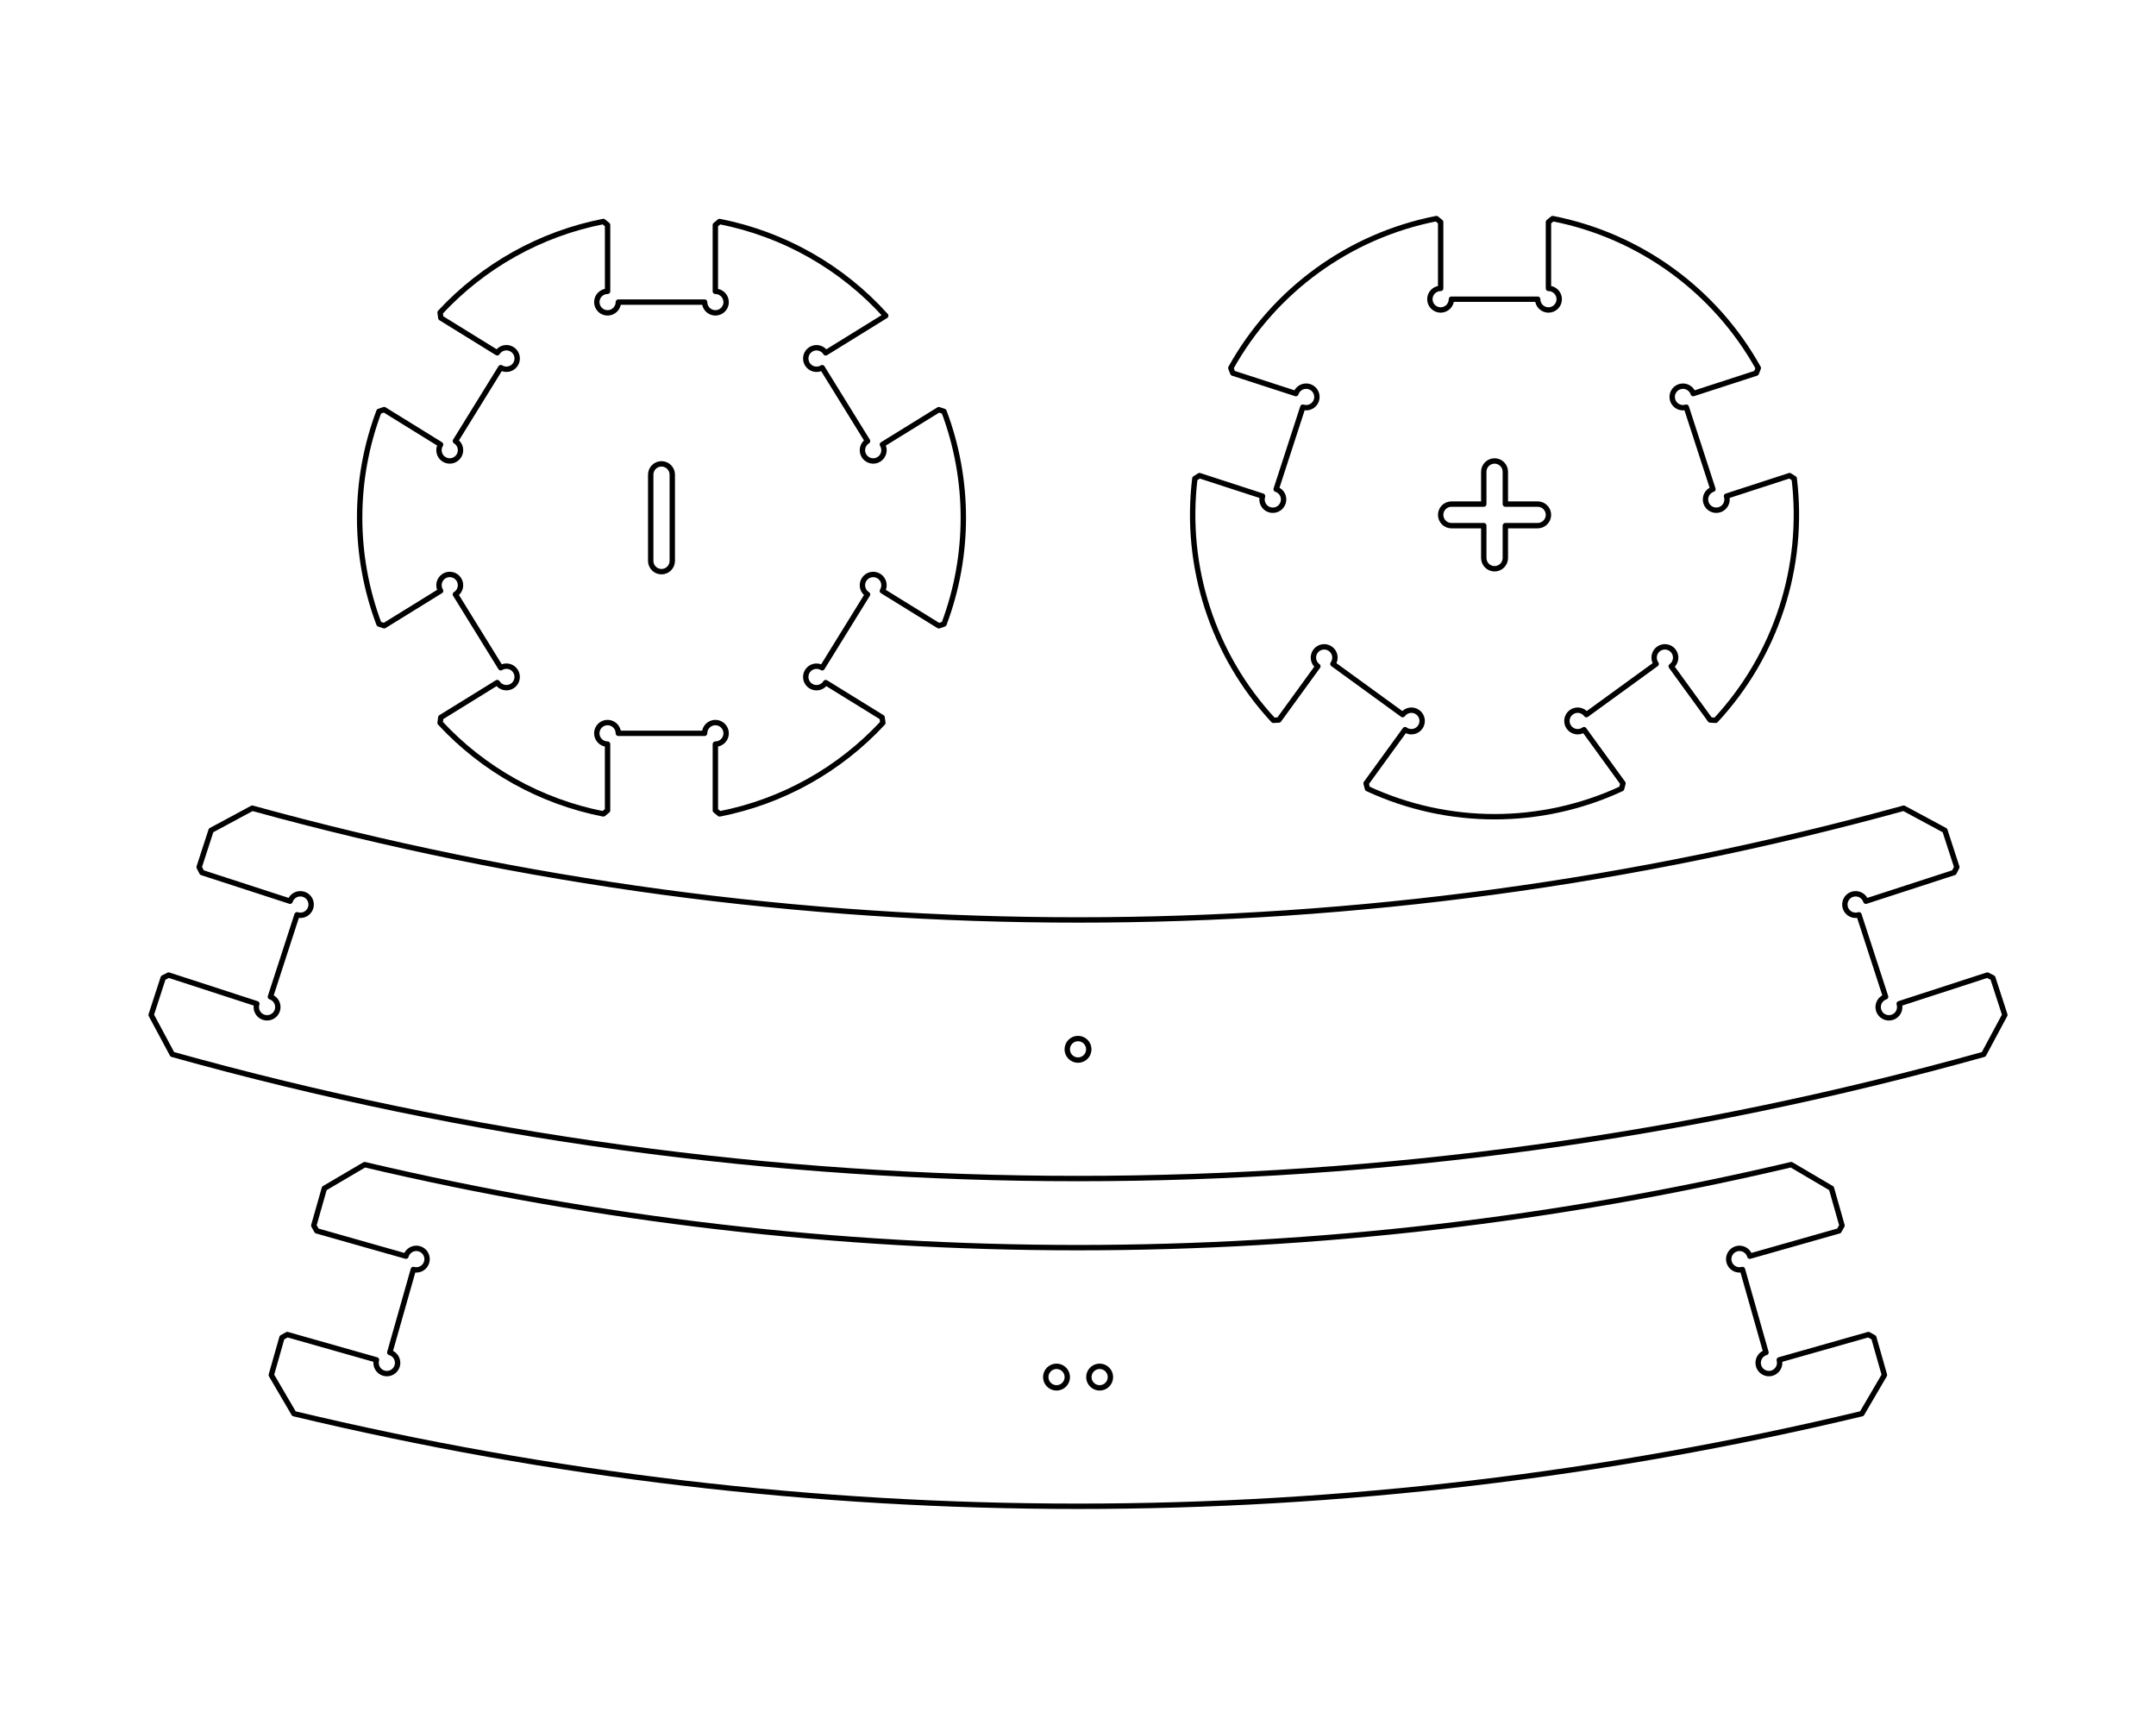 <?xml version="1.0" encoding="UTF-8"?>
<!-- Created with Inkscape (http://www.inkscape.org/) -->
<svg width="100mm" height="80mm" version="1.1" viewBox="0 0 100 80" xmlns="http://www.w3.org/2000/svg">
 <g transform="translate(-56.733 -94.376)">
  <g transform="translate(6.886 10.016)" fill="none" stroke="#000" stroke-linecap="round" stroke-linejoin="round" stroke-miterlimit="10" stroke-width=".25">
   <g transform="translate(.408)">
    <g transform="translate(-17.9 2.502)">
     <path d="m101.02 95.868c0 0.276-0.224 0.5-0.5 0.5-0.276 0-0.5-0.224-0.5-0.5l-4-7e-5c0 0.276-0.224 0.5-0.5 0.5s-0.5-0.224-0.5-0.5c0-0.276 0.224-0.5 0.5-0.5v-3.077l-0.196-0.161c-2.907 0.57-5.558 2.049-7.572 4.221l0.034 0.252 2.617 1.617c0.145-0.235 0.453-0.308 0.688-0.162 0.235 0.145 0.308 0.453 0.162 0.688-0.145 0.235-0.453 0.308-0.688 0.163l-2.103 3.402c0.235 0.145 0.308 0.453 0.162 0.688-0.145 0.235-0.453 0.308-0.688 0.162-0.235-0.145-0.308-0.453-0.162-0.688l-2.617-1.618-0.241 0.082c-1.195 3.178-1.195 6.681 8.5e-5 9.859l0.241 0.082 2.617-1.617c-0.145-0.235-0.073-0.543 0.162-0.688 0.235-0.145 0.543-0.072 0.688 0.162 0.145 0.235 0.072 0.543-0.163 0.688l2.103 3.403c0.235-0.145 0.543-0.073 0.688 0.162 0.145 0.235 0.072 0.543-0.162 0.688-0.235 0.145-0.543 0.072-0.688-0.163l-2.617 1.617-0.034 0.252c2.014 2.173 4.665 3.651 7.572 4.222l0.196-0.161-3e-5 -3.076c-0.276-9e-5 -0.5-0.224-0.5-0.5 0-0.276 0.224-0.5 0.5-0.5s0.5 0.224 0.5 0.5l4 1e-4c4e-5 -0.276 0.224-0.5 0.5-0.5 0.276 0 0.5 0.224 0.5 0.5 0 0.276-0.224 0.5-0.5 0.5v3.076l0.196 0.161c2.907-0.57 5.558-2.048 7.572-4.221l-0.034-0.252-2.617-1.617c-0.145 0.235-0.453 0.308-0.688 0.163-0.235-0.145-0.308-0.453-0.162-0.688 0.145-0.235 0.453-0.308 0.688-0.162l2.103-3.403c-0.235-0.145-0.308-0.453-0.162-0.688 0.145-0.235 0.453-0.308 0.688-0.162 0.235 0.145 0.308 0.453 0.163 0.688l2.617 1.618 0.241-0.082c1.195-3.178 1.195-6.681 0-9.859l-0.241-0.082-2.617 1.617c0.145 0.235 0.072 0.543-0.163 0.688-0.235 0.145-0.543 0.072-0.688-0.162-0.145-0.235-0.072-0.543 0.162-0.688l-2.103-3.402c-0.235 0.145-0.543 0.072-0.688-0.163-0.145-0.235-0.072-0.543 0.162-0.688 0.235-0.145 0.543-0.072 0.688 0.163l2.785-1.722c-2.028-2.252-4.733-3.785-7.707-4.369l-0.196 0.161 7e-5 3.077c0.276-1.02e-4 0.5 0.224 0.5 0.5z"/>
     <path d="m97.521 103.87c0-0.276 0.224-0.5 0.5-0.5s0.5 0.224 0.5 0.5l5.7e-5 4c0 0.276-0.224 0.5-0.5 0.5s-0.5-0.224-0.5-0.5z"/>
    </g>
    <g transform="translate(-63.93 3.288)">
     <path d="m182.19 104.45v-1.5c1e-5 -0.276 0.224-0.5 0.5-0.5s0.5 0.224 0.5 0.5l-7e-5 1.5h1.5c0.276 0 0.5 0.224 0.5 0.5 0 0.276-0.224 0.5-0.5 0.5l-1.5-1e-5v1.5c0 0.276-0.224 0.5-0.5 0.5s-0.5-0.224-0.5-0.5l-1e-5 -1.5h-1.5c-0.276 2e-5 -0.5-0.224-0.5-0.5 0-0.276 0.224-0.5 0.5-0.5z"/>
     <path d="m172.88 104.39c-0.085 0.263-0.367 0.406-0.63 0.321-0.263-0.085-0.406-0.367-0.321-0.63l-2.926-0.951-0.214 0.137c-0.495 4.091 0.838 8.192 3.643 11.211l0.254-0.015 1.808-2.489c-0.223-0.162-0.273-0.475-0.111-0.698s0.475-0.273 0.698-0.111 0.273 0.475 0.111 0.698l3.236 2.351c0.162-0.223 0.475-0.273 0.698-0.111 0.223 0.162 0.273 0.475 0.111 0.698-0.162 0.223-0.475 0.273-0.698 0.111l-1.808 2.489 0.064 0.246c3.738 1.735 8.05 1.735 11.788 0l0.064-0.246-1.808-2.489c-0.223 0.162-0.536 0.113-0.698-0.111-0.162-0.223-0.113-0.536 0.111-0.698s0.536-0.113 0.698 0.111l3.236-2.351c-0.162-0.223-0.113-0.536 0.111-0.698 0.223-0.162 0.536-0.113 0.698 0.111s0.113 0.536-0.111 0.698l1.808 2.489 0.254 0.015c2.805-3.019 4.138-7.12 3.643-11.211l-0.214-0.137-2.926 0.951c0.085 0.263-0.058 0.545-0.321 0.63-0.263 0.085-0.545-0.058-0.63-0.321-0.085-0.263 0.058-0.545 0.321-0.63l-1.236-3.804c-0.263 0.085-0.545-0.058-0.63-0.321-0.085-0.263 0.058-0.545 0.321-0.63 0.263-0.085 0.545 0.058 0.63 0.321l2.926-0.95 0.093-0.237c-2.005-3.6-5.493-6.135-9.537-6.929l-0.196 0.161-2e-5 3.077c0.276-3.2e-5 0.5 0.224 0.5 0.5s-0.224 0.5-0.5 0.5-0.5-0.224-0.5-0.5h-4c-8e-5 0.276-0.224 0.5-0.5 0.5s-0.5-0.224-0.5-0.5 0.224-0.5 0.5-0.5v-3.077l-0.196-0.161c-4.044 0.794-7.532 3.328-9.537 6.929l0.093 0.237 2.926 0.95c0.085-0.263 0.367-0.406 0.63-0.321 0.263 0.085 0.406 0.367 0.321 0.63-0.085 0.263-0.367 0.406-0.63 0.321l-1.236 3.804c0.263 0.085 0.406 0.367 0.321 0.63z"/>
    </g>
   </g>
   <g transform="translate(3.213 -.266)">
    <path d="m96.635 133.79c0.276 0 0.5-0.224 0.5-0.5s-0.224-0.5-0.5-0.5-0.5 0.224-0.5 0.5c-4.5e-5 0.276 0.224 0.5 0.5 0.5z"/>
    <path d="m60.721 126.1c0.263 0.085 0.406 0.367 0.321 0.63-0.085 0.263-0.367 0.406-0.63 0.321l-1.236 3.804c0.263 0.085 0.406 0.367 0.321 0.63-0.085 0.263-0.367 0.406-0.63 0.321-0.263-0.085-0.406-0.367-0.321-0.63l-4.09-1.329-0.252 0.128-0.559 1.719 0.981 1.83c27.479 7.679 56.537 7.679 84.016 0l0.981-1.83-0.558-1.719-0.252-0.128-4.09 1.329c0.085 0.263-0.058 0.545-0.321 0.63-0.263 0.085-0.545-0.058-0.63-0.321-0.085-0.263 0.058-0.545 0.321-0.63l-1.236-3.804c-0.263 0.085-0.545-0.058-0.63-0.321-0.085-0.263 0.058-0.545 0.321-0.63 0.263-0.085 0.545 0.058 0.63 0.321l4.09-1.329 0.128-0.252-0.554-1.704-1.91-1.028c-25.065 6.91-51.532 6.91-76.597 0l-1.91 1.028-0.554 1.704 0.128 0.252 4.09 1.329c0.085-0.263 0.367-0.406 0.63-0.321z"/>
   </g>
   <g transform="translate(-85.919 17.685)">
    <path d="m186.77 131.04c0.276 0 0.5-0.224 0.5-0.5s-0.224-0.5-0.5-0.5-0.5 0.224-0.5 0.5c9e-5 0.276 0.224 0.5 0.5 0.5z"/>
    <path d="m184.77 131.04c0.276 0 0.5-0.224 0.5-0.5s-0.224-0.5-0.5-0.5-0.5 0.224-0.5 0.5c0 0.276 0.224 0.5 0.5 0.5z"/>
    <path d="m217.95 130.36c-0.266 0.075-0.542-0.079-0.618-0.344-0.075-0.266 0.079-0.542 0.344-0.618l-1.092-3.848c-0.266 0.075-0.542-0.079-0.618-0.344-0.075-0.266 0.079-0.542 0.344-0.618 0.266-0.075 0.542 0.079 0.617 0.344l4.137-1.174 0.138-0.247-0.489-1.724-1.869-1.099c-21.756 5.132-44.408 5.132-66.165 0l-1.869 1.099-0.49 1.724 0.138 0.247 4.137 1.174c0.075-0.266 0.352-0.42 0.617-0.344 0.266 0.075 0.42 0.352 0.344 0.618-0.075 0.266-0.352 0.42-0.618 0.344l-1.093 3.848c0.266 0.075 0.42 0.352 0.345 0.618-0.075 0.266-0.352 0.42-0.618 0.344-0.266-0.075-0.42-0.352-0.344-0.618l-4.137-1.174-0.247 0.138-0.494 1.738 1.049 1.793c23.902 5.726 48.819 5.726 72.722 0l1.049-1.793-0.494-1.738-0.247-0.138-4.137 1.174c0.075 0.266-0.079 0.542-0.344 0.618z"/>
   </g>
  </g>
 </g>
</svg>
